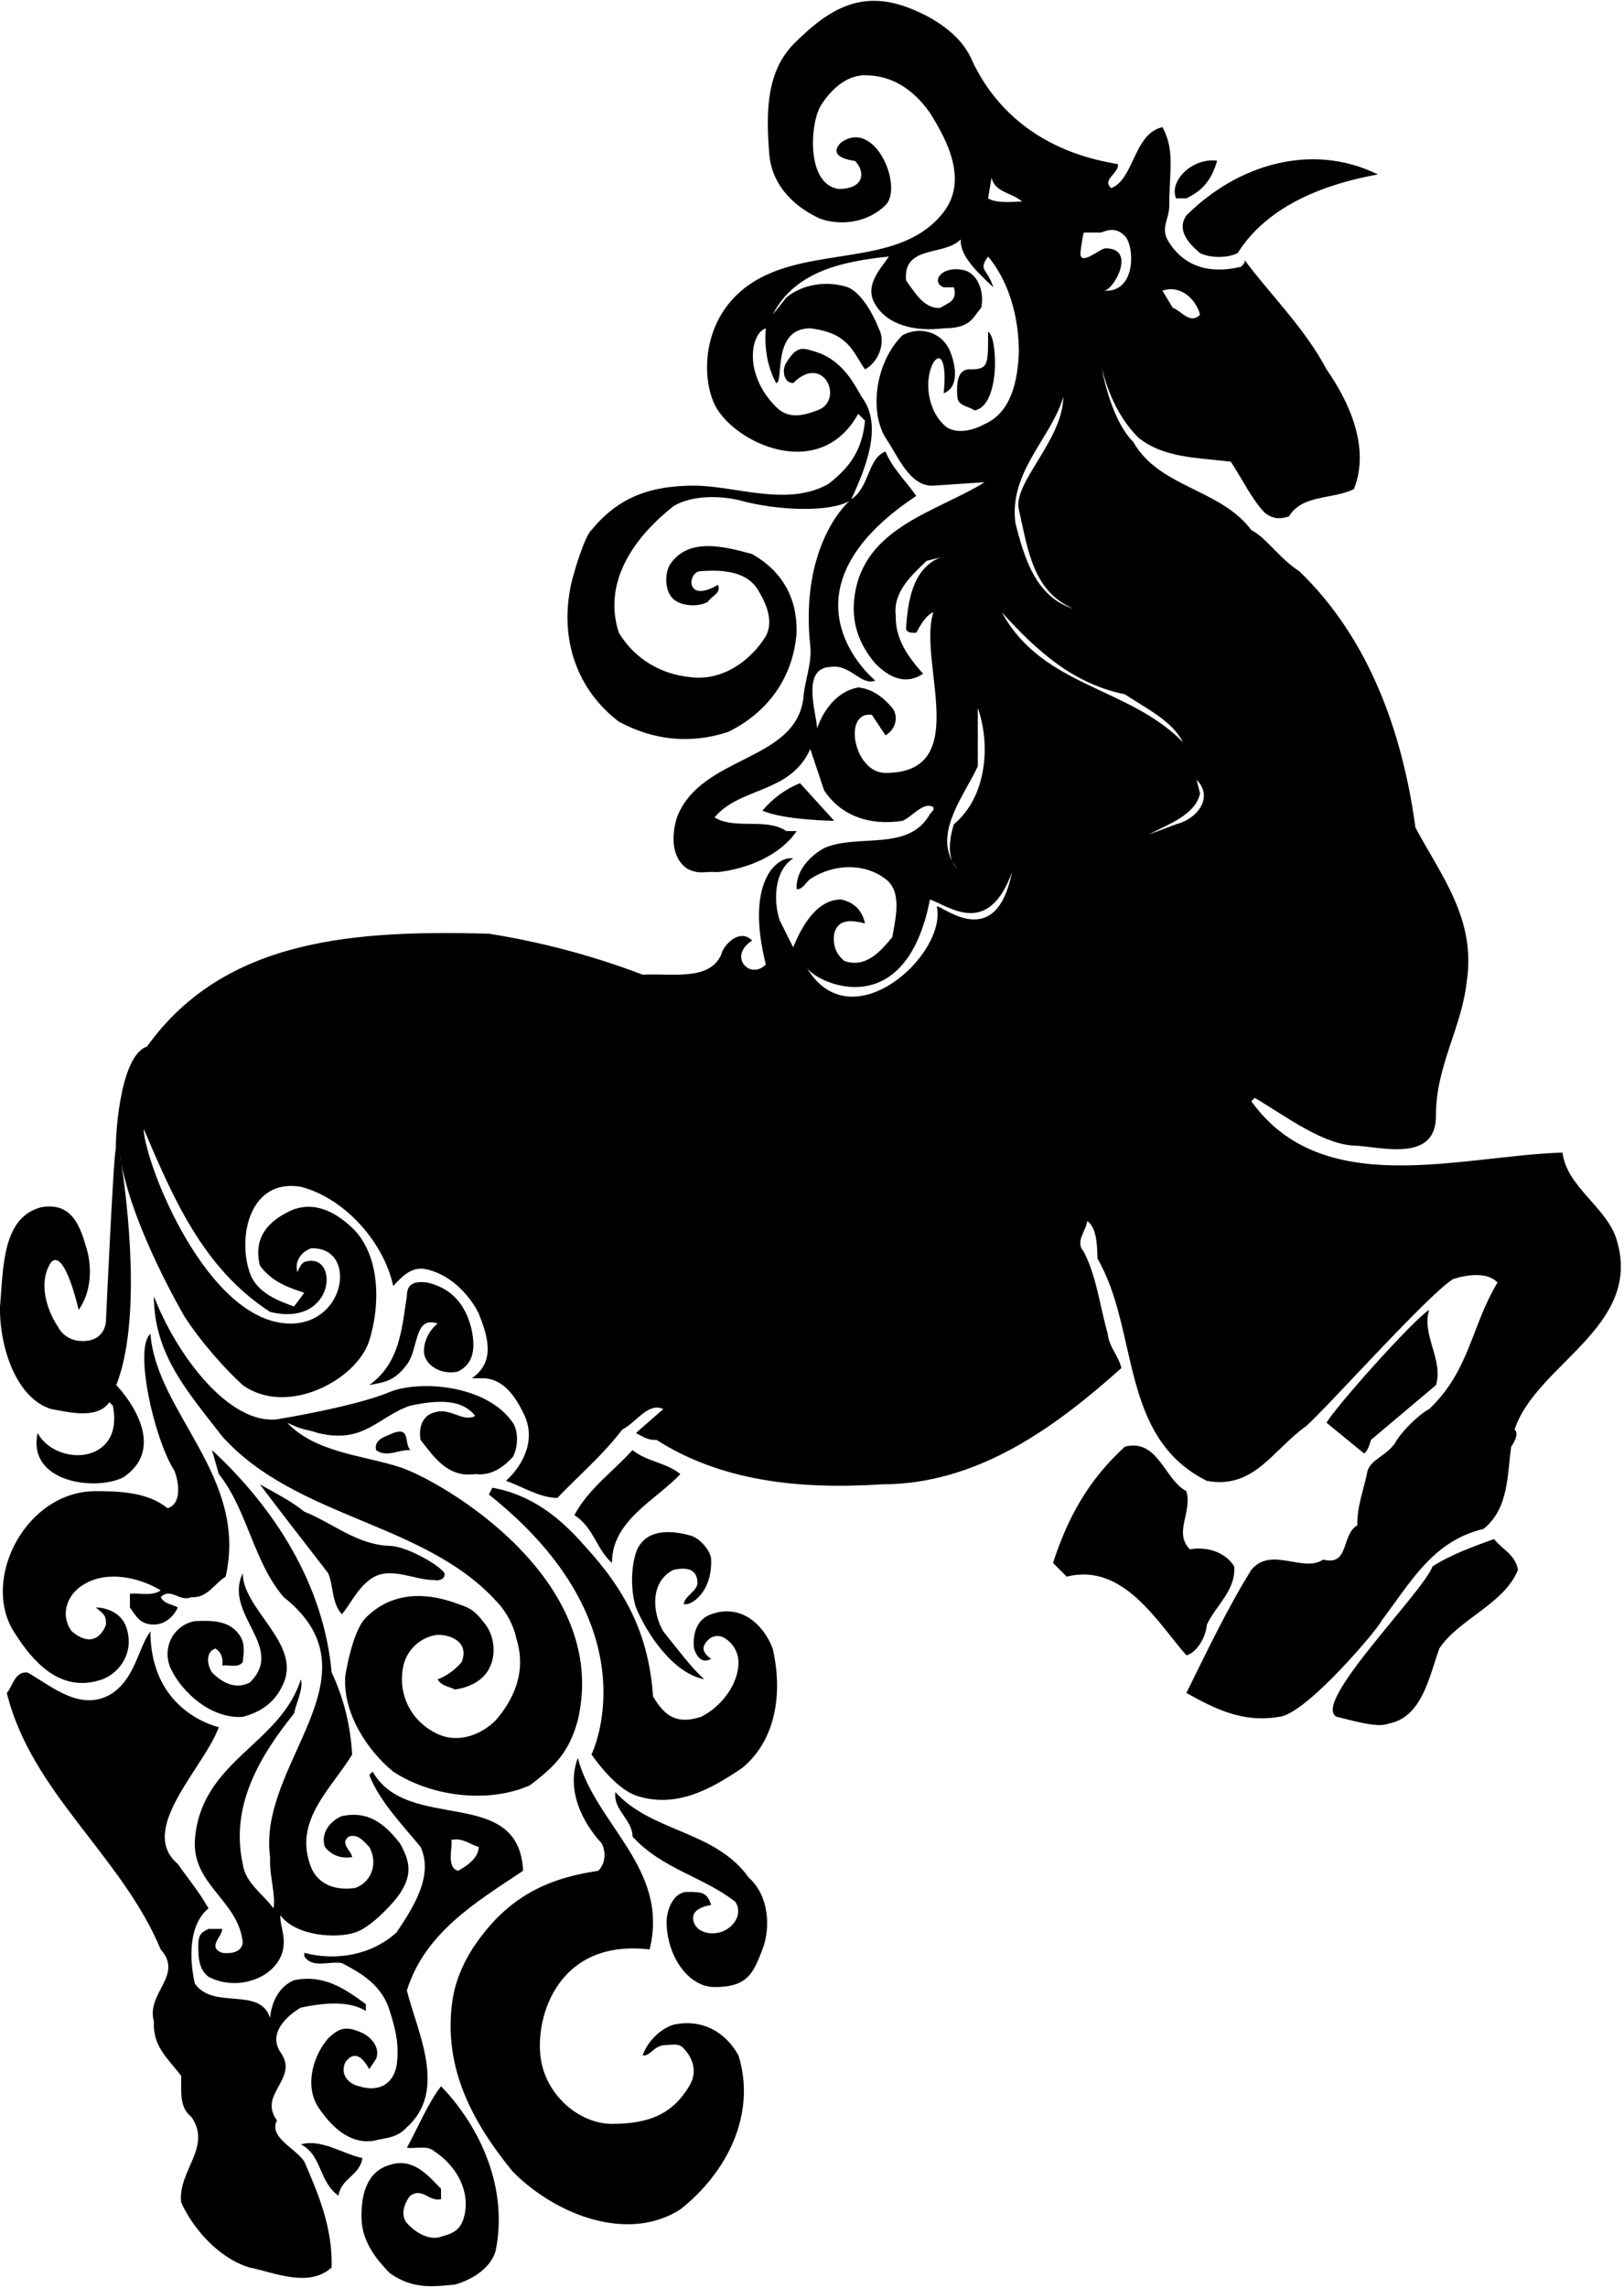 <?xml version="1.0" encoding="UTF-8"?>
<svg xmlns="http://www.w3.org/2000/svg" xmlns:xlink="http://www.w3.org/1999/xlink" width="475pt" height="669pt" viewBox="0 0 475 669" version="1.1">
<g id="surface1">
<path style=" stroke:none;fill-rule:nonzero;fill:rgb(0%,0%,0%);fill-opacity:1;" d="M 347 58 C 351.5 55.801 354.242 53 356 47 C 348.812 46 341.801 52.898 344 58 L 347 58 "/>
<path style=" stroke:none;fill-rule:nonzero;fill:rgb(0%,0%,0%);fill-opacity:1;" d="M 88 627 C 94.199 630.102 93.199 637.898 99 642 C 99.801 636.801 105.199 636.199 106 631 C 100 629.699 94 625.301 88 627 "/>
<path style=" stroke:none;fill-rule:nonzero;fill:rgb(0%,0%,0%);fill-opacity:1;" d="M 200 469 C 201.801 469.699 208.301 465.91 208 456 C 208 453.699 204.879 449.82 202 449 C 196.398 447.398 188.5 446.801 186 454 C 184.5 458.699 184.5 465.301 186 470 C 189.5 478.301 197.102 489.301 206 491 C 202.301 487.801 197.898 481.801 194 477 C 190.816 471.602 190 462.5 197 459 C 200.93 458.168 204 458.699 204 463 C 203.699 465.398 200.301 466.602 200 469 "/>
<path style=" stroke:none;fill-rule:nonzero;fill:rgb(0%,0%,0%);fill-opacity:1;" d="M 108 462 C 113.699 457.5 120.699 462 127 462 C 128.398 462.301 130.301 461.699 130 460 C 128.602 457.578 118.613 452 114 452 C 104.398 451.699 97.301 445.301 89 442 C 84.898 438.699 80.398 436.5 76 434 C 82 442 89.301 451.301 96 460 C 97.602 463.898 97 468.699 100 472 C 102.699 468.699 104.301 464.898 108 462 "/>
<path style=" stroke:none;fill-rule:nonzero;fill:rgb(0%,0%,0%);fill-opacity:1;" d="M 71 486 C 71.301 483.102 71.797 480.602 70 478 C 66.898 473.699 62 473.801 57 474 C 50.602 475.199 47.199 482 50 488 C 53.398 495 61.801 502.602 71 502 C 76.602 500.5 80.641 497.598 83 492 C 87.887 480.41 71 470.5 71 460 C 65.199 472.102 83.801 481.602 73 492 C 68.699 494.078 65 492 62 489 C 60.801 487.199 59.801 483.199 63 482 C 64.801 483.199 65.301 484.898 65 487 C 67 486.699 69.602 487.801 71 486 "/>
<path style=" stroke:none;fill-rule:nonzero;fill:rgb(0%,0%,0%);fill-opacity:1;" d="M 197 592 C 193.102 593.199 189.199 597.098 188 601 C 190.398 601.098 190.867 598.566 194 598 C 196.32 597.98 198.602 597.199 200 599 C 202 601 204.375 605.215 201.727 609.727 C 196.926 617.898 190.223 621 179 621 C 170.398 621 160.898 614.012 158.484 603.574 C 155.762 591.816 162.055 566.68 190 570 C 195.898 546.301 174.102 533.5 169 514 C 165.5 523.5 170.398 532.898 176 539 C 177.301 541.699 177.102 544.801 175 547 C 161.5 549 149.602 553.656 139.656 567.656 C 135.945 572.746 133.289 578.816 132.414 584.414 C 129.176 605.152 139.102 621.629 150 635 C 163.027 648.027 183.961 655.66 199 646 C 212.699 635.199 221.301 618.098 216 601 C 212.199 594.098 205.301 590.199 197 592 "/>
<path style=" stroke:none;fill-rule:nonzero;fill:rgb(0%,0%,0%);fill-opacity:1;" d="M 208 472 C 203.801 473.398 202.5 477.801 203 482 C 203 482 204.387 487.215 208 485 C 208 485 204.918 483.184 206 481 C 207.301 478.5 209.801 477.613 212 479 C 214.801 480.699 216 483.699 216 486 C 216 492.801 210.594 499.293 205 502 C 197.602 504.398 194.188 501.414 191 496 C 189.801 478.199 183.199 465.199 171 452 C 163.898 443.801 155.398 437 144 435 L 143 437 C 191.621 475.617 173 513 173 513 C 175.699 516.801 180.801 523.102 186 525 C 197.398 528.801 207.398 523.5 217 517 C 227.035 508.836 229 494.898 226 482 C 223.359 475.043 216.699 468.801 208 472 "/>
<path style=" stroke:none;fill-rule:nonzero;fill:rgb(0%,0%,0%);fill-opacity:1;" d="M 219 549 C 209.199 535.199 190.699 535.801 180 524 C 179.301 529.301 185 532 185 537 C 193.699 546.5 205.398 548.602 215 556 C 216.301 557.699 216.418 560.582 214 563 C 210 567 202.723 565.488 202.723 560.723 C 202.723 557.633 208 557 208 557 C 206.801 553.199 205.199 553.188 201 553.188 C 197.102 553.188 194.984 558.199 194.98 562 C 194.98 571.598 201.133 581 209 581 C 218.59 581 220.289 577.055 223 570 C 225.535 563.398 224.801 554.102 219 549 "/>
<path style=" stroke:none;fill-rule:nonzero;fill:rgb(0%,0%,0%);fill-opacity:1;" d="M 119 628 C 121.699 628.301 125 627.199 127 629 C 133 632.898 137.273 639.812 136 647 C 135.051 652.348 132.301 653 129 654 C 125.699 655.152 121.699 653 119 650 C 117 647.602 118.301 644.102 120 642 C 123.602 639.48 125.5 643.898 129 643 L 129 640 C 125.398 636.301 120.898 630.699 114 633 C 106.699 635.102 105.719 642.801 105.719 648 C 105.719 653.102 107.652 658.277 114.047 664.672 C 120.941 669.582 127.199 668.5 133 668 C 137.801 666.699 143.602 663.301 145 658 C 148.699 639.5 140.301 621.699 129 610 C 125.199 614.902 122.301 622 119 628 "/>
<path style=" stroke:none;fill-rule:nonzero;fill:rgb(0%,0%,0%);fill-opacity:1;" d="M 115 419 C 113 420 109.301 420.699 110 424 C 113.102 426.301 116.602 423.801 120 424 C 118.102 421.699 120.102 417.199 115 419 "/>
<path style=" stroke:none;fill-rule:nonzero;fill:rgb(0%,0%,0%);fill-opacity:1;" d="M 45 379 C 45.102 396.199 54.898 406.898 65 420 C 86.602 444 123.898 445 145 468 C 148 471 150.27 475.301 151 479 C 153.996 488.402 150.602 496.5 145 503 C 140.898 507.102 134.199 509.898 128 507 C 119.801 503.199 116.23 494.801 118 487 C 119.102 482.199 123.102 478.602 128 478 C 132.398 478 137.301 480.5 135 486 C 133 488.5 129.898 490.398 128 491 C 129.199 493.102 131.301 493 133 494 C 137 493.5 141.199 491.5 143 488 C 145.301 483.801 144.512 478.27 142 475 C 139.266 471.441 138.039 470.262 134 469 C 125.602 465.801 115.16 464.84 107 473 C 102.938 477.062 101 490 101 490 C 100.164 500.602 107.285 511.715 115 518 C 125.898 525.199 142.602 527.5 155 522 C 162.801 516.102 166.5 512 169 503 C 178.773 461.477 128.824 432.879 117 429 C 106.426 425.531 92.301 424.801 84 416 C 89.301 418.496 89.301 417.719 93 419 C 106.52 422.277 110.398 414.301 120 411 C 126 409.801 134.602 408.301 139 414 C 135.301 416 131.801 411.398 127 413 C 123.5 413.898 122.398 417.5 123 421 C 126.801 425.801 130.898 432.199 139 431 C 143.801 431.602 147.301 428.898 150 426 C 151.5 423.301 151.742 418.551 150 416 C 142.465 404.965 122.977 403.422 114 407 C 103.898 411.301 81 415 81 415 C 67.035 416.516 51.762 396.48 45 379 "/>
<path style=" stroke:none;fill-rule:nonzero;fill:rgb(0%,0%,0%);fill-opacity:1;" d="M 124 395 C 124 399.258 129.301 402.199 134 401 C 139 398.5 138.844 393.5 138 389 C 136.332 381.668 132.301 376.699 125 375 C 121.477 374.574 119 375.102 119 379 C 117.5 388.5 117 398.5 108 405 C 112.102 404.102 115.16 404.141 119 399 C 122.539 394.34 121 384.602 128 387 C 125.398 389.102 124 392.199 124 395 "/>
<path style=" stroke:none;fill-rule:nonzero;fill:rgb(0%,0%,0%);fill-opacity:1;" d="M 49 441 C 43.301 436.301 35 436 28 436 C 7.527 436 -5.535 461.738 4 477 C 9.387 485.617 17.602 495.398 30 491 C 35.258 488.961 39.301 482.898 37 476 C 35.766 471.934 31.801 470.102 28 470 C 30.734 472.199 31 472.453 31 475 C 31 475 28.512 483.211 21 477 C 17.445 472.199 19.5 465.898 25 463 C 31.699 459.199 40.898 461.301 47 465 C 44.602 466.801 41 465.699 38 466 L 38 470 C 39.898 472.699 41 475 45 475 C 48.391 475 50.898 472.5 52 470 C 50.301 469 48.199 469.102 47 467 C 50 464 52.398 468.5 56 467 C 60.699 467.301 62.699 463 66 461 C 72.648 431.785 45.789 413.148 44 390 C 39.133 394.168 45 420.602 51 430 C 52.301 433.199 53.301 439.699 49 441 "/>
<path style=" stroke:none;fill-rule:nonzero;fill:rgb(0%,0%,0%);fill-opacity:1;" d="M 104 565 C 109.422 563.121 116 555 116 555 C 120.699 548.824 120.219 544.68 117 539 C 112.066 532.699 107.398 529.5 100 531 C 96.699 532.398 93.699 535.801 95 540 C 97 542.5 99.699 543.5 103 543 C 102.699 541 99.301 539 102 537 C 104.801 536.102 106.301 538.398 108 540 C 110.5 544.398 109.055 550.055 104 552 C 98.5 552.898 93.102 551.199 91 546 C 85.602 532.398 96.898 523.102 103 513 C 102.5 504.398 100.5 496.398 97 489 C 94.699 463.5 80.5 441.102 62 424 L 64 431 C 72.301 441.301 74.199 456.898 83 467 C 112 490 75.199 515.602 79 543 C 78.699 548.199 80.699 553.801 80 558 C 76.898 553.699 71.801 550.699 71 545 C 67.301 528 75.898 513.602 86 501 C 86.699 497.699 88.801 493.699 88 491 C 82 510.199 58.727 514.699 57 538 C 56.199 551.199 69.801 555.699 71 568 C 70.699 570.902 67.5 571.301 65 571 C 60.5 569.301 65 566.301 65 564 L 61 564 C 58.602 565.102 58 565.898 58 569 C 58 572.199 58.102 575.801 61 578 C 68.199 581.754 77.164 579.363 81 574 C 85 568.465 81.699 563.398 82 560 C 86.602 566.199 98.578 566.879 104 565 "/>
<path style=" stroke:none;fill-rule:nonzero;fill:rgb(0%,0%,0%);fill-opacity:1;" d="M 351 74 C 354 75.5 359 75.5 362 74 C 372.18 57.727 392.977 52.852 403 51 C 383.699 41.5 361.898 48.102 347 63 C 344.102 67.199 347.602 71.199 351 74 "/>
<path style=" stroke:none;fill-rule:nonzero;fill:rgb(0%,0%,0%);fill-opacity:1;" d="M 153 547 C 151.801 521.801 119.301 536.199 109 518 L 108 519 C 111.102 526.801 117.398 533.199 123 540 C 126.898 548.398 120.898 557.699 116 565 C 108.898 571.5 98.602 573.5 89 571 L 89 572 C 91.398 575.699 96.301 573.301 100 574 C 106.199 577.199 111.852 580.746 114 588 C 115.891 593.91 116.805 598.395 116 604 C 114.934 609.434 110.801 611.801 105 610 C 101.91 609.289 99.398 606.598 101 603 C 103.301 599.805 105.699 600.797 108 605 L 110 602 C 111.273 598.902 108.801 595.402 105 594 C 102 592.863 99.699 592.301 96 596 C 92 600.5 88.855 609.301 93 616 C 96.602 621.398 101.898 626.898 109 626 C 113.102 625 116 625.199 119 622 C 131 611.199 122 594.098 119 582 C 124.301 565.199 138.699 556.5 153 547 Z M 132 538 C 135.301 537.199 137.301 539.301 140 540 C 140.102 543.199 136.398 545.699 134 547 C 130.398 546.102 132.5 539.801 132 538 "/>
<path style=" stroke:none;fill-rule:nonzero;fill:rgb(0%,0%,0%);fill-opacity:1;" d="M 81 620 C 75.301 612.098 87.699 607.902 82 600 C 78.398 594.598 83.699 589.5 88 587 C 93.699 585.801 101.898 584.699 107 588 L 107 586 C 100.898 581.5 94.699 577.199 86 579 C 81.5 580.902 79.398 585.5 79 590 C 75.898 580.699 62.5 587.801 57 580 C 55.301 572.699 55.199 562.602 61 558 C 58 552.801 55 549.301 52 545 C 40.059 534.941 59.684 516.898 64 505 C 64 505 44 500.82 44 477 C 40.301 482.102 39.699 490.199 33 495 C 23.898 500.898 15.398 493.199 8 489 C 4.199 488.801 3.898 492.801 2 495 C 9.102 524.102 35.602 542.602 47 570 C 53.801 577.598 42.699 582.699 45 591 C 44.699 598.5 48.801 601.402 53 607 C 53.102 611.402 52.301 616.098 56 619 C 62.102 627.801 51.898 634.801 53 644 C 56.5 651.699 64 660.301 73 663 C 80.398 664.5 90.301 669 97 663 C 97.301 651.398 93.199 641.699 89 632 C 86.301 628 78.5 624.898 81 620 "/>
<path style=" stroke:none;fill-rule:nonzero;fill:rgb(0%,0%,0%);fill-opacity:1;" d="M 434 447 C 441.301 440.898 440.801 431.602 442 423 C 443 421.602 444.301 419.102 443 418 C 449.199 399 480.199 388.102 473 363 C 470.398 353.199 458.301 347.301 457 337 C 426.699 338 386.801 351 366 322 L 367 321 C 376.602 326.699 387.398 335 397 335 C 405.398 335.699 420.199 339.5 420 326 C 420 311.699 427.5 300.602 429 287 C 431.801 268.801 421.5 256 414 242 C 410.199 213.898 400.301 186.5 380 167 C 374.301 163.398 370.5 157.301 366 155 C 357 142.898 339.082 142.637 331.48 129.234 C 324.68 122.434 322.285 107.715 322.285 107.715 C 324.336 115.934 327.875 122.875 333 128 C 340.5 134 350.5 133.801 360 135 C 363.301 140 366.199 146.102 370 150 C 372.301 151.699 374.199 151.898 377 151 C 380.898 144.5 389.801 146.102 396 143 C 400.898 130.699 394.398 117.199 388 108 C 381.5 95.801 372 86.699 364 76 C 364.301 76.898 363.5 77.398 363 78 C 355.5 79.801 347.312 79.094 342 71 C 339.137 66.637 342 64.5 342 60 C 342 50.023 343.699 43.887 340 37.188 C 331.602 38.988 331.699 52.5 325 55 C 322.199 52.5 327.301 50.699 327 48 C 322.406 47.051 296.176 43.863 284 17 C 280.781 9.906 272.789 4.812 265 2 C 250.809 -3.121 241.34 3.66 232 13 C 224 21.301 224.078 33.336 225 45 C 225.82 55.422 234 61.32 240 64 C 246.602 66.199 254.102 64.801 259 60 C 264.289 54.711 255.996 34.492 245.98 41.68 C 241.441 46.223 250.062 47.043 250.062 47.043 C 253.07 50.051 253.043 55.25 245.25 55.25 C 235.84 53.875 236.867 36.398 240 31 C 242.801 26.5 247.297 22 253 22 C 260.398 22 266.906 25.715 272 33 C 276.77 40.629 283.301 52.5 276 62 C 264.5 77 242 72.617 225 80 C 204.004 89.051 204.578 111.953 210 120 C 217.328 130.875 240.461 140.148 251 121 L 253 123 C 252.199 131.301 248.895 136.406 242.293 141.508 C 230.293 148.309 215 142 203 142 C 190.219 142 180.801 145.398 173 155 C 171 156.699 167.699 167.699 167 171 C 163.602 187.02 168.801 201.699 181 211 C 191 216.398 201.801 217.699 213 214 C 224.801 208.199 232 197.898 233 185 C 233.199 174.898 228.898 167.102 220 162 C 211.898 159.801 201.398 157 196 165 C 194.5 167.398 194.5 171.602 196 174 C 197.898 177.301 203.898 177.699 207 176 C 208 174.301 211.102 173.5 210 171 C 200.266 176.734 201.047 167 205 167 C 211.699 166.5 218.801 167.102 222 173 C 224.199 176.699 226.301 181.699 224 186 C 219.699 193 211.5 199.199 202 198 C 193.5 197.199 185.699 192.801 181 185 C 176 169.602 186.301 156.398 197 148 C 202.199 144.801 210.301 144.906 216 146.207 C 227.77 149.477 242.863 149.766 248.465 146.465 C 248.465 146.465 233.785 158.891 237 189 C 237.535 194.02 235.215 199.602 235 204 C 232.762 222.898 205 220.699 198 239 C 196.5 243.801 196.102 250.602 201 254 C 204.602 255.801 205.801 254.699 210 255 C 218.898 254 228.301 250 233 243 L 230 243 C 224.102 239 215 242.699 209 239 C 216.5 230 231.199 232.102 237 219 L 241 231 C 245.898 238.602 254.5 241.5 264 240 C 267 238.699 270 234.301 273 236 C 273.301 236.898 272.5 237.398 272 238 C 265.801 249.199 250.898 243.602 241 248 C 236.699 250.398 232.699 254.801 233 260 C 234.801 260.102 235.699 258 237 257 C 243.602 252.699 252.5 252.102 259 257 C 264.102 260.801 261.801 268.898 261 274 C 257.801 277.801 253.5 283.199 247 281 C 244.5 279 243.5 276.301 244 273 C 245.102 268.398 249.5 269.102 253 270 C 252.199 266.199 249.801 263.801 246 263 C 238.699 263 234.301 271.301 232 277 L 228 269 C 226.102 262.898 226.602 254.398 232 251 C 227.301 250.199 217.867 257.742 224 282 C 219.375 286.723 212.781 279.617 220 275 C 216.082 271.082 211.301 276.898 211 279 C 207.602 287 196.301 284.5 188 285 C 173.602 279.5 158.602 275.5 143 273 C 104.699 272 65.898 274 43 306 C 34.801 308.699 33.699 333.801 33.898 336 C 33.301 335.5 31 386 31 386 C 31 386 31.133 392.117 24.164 392.117 C 18.836 392.117 17 388 17 388 C 13.5 382.801 11.102 374.699 15 369 C 19 365 23 383 23 383 C 26.699 377.898 27.164 370.301 25 364 C 23.098 357.301 20.199 351.5 12 353 C 0.5 356 1 371.102 0 382 C -0.199 394.199 4.949 408.977 15 412 C 20 412.801 28.199 415.199 32 410 L 33 411 C 36.488 428.219 16.453 429.012 11 419 C 7.926 433.574 28 436 36 432 C 50.473 422.367 34.602 405.5 34 405 C 41.523 386.023 37.168 351.262 35.535 340.363 C 35.32 339.223 35.137 338.098 35 337 C 35 337 35.215 338.227 35.535 340.363 C 39.246 359.984 54 385 54 385 C 58.602 392.102 65.5 400 71 405 C 84.094 414.332 104.398 403.422 108 392 C 111.156 381.984 111.301 368.199 104 360 C 99 354.801 92.199 350.801 85 354 C 78.602 357 74 361.699 76 370 C 79.5 374.801 84.199 376.398 89 378 L 86 382 C 81.602 380.398 75.07 378.137 73 372 C 69.418 361.367 73.184 344.508 88 347 C 101.301 350.5 112.398 363.699 115 376 C 117.602 373.301 120.102 370.5 124 371 C 130.801 372.102 136.898 377.801 140 384 C 142.613 390.602 145.102 398.102 138 403 L 142 403 C 147.5 403.602 150.684 408.316 153 413 C 156.895 420.398 153.5 427.898 148 433 C 153 434.699 157.398 437.801 163 438 C 170 430.699 176.102 425.699 182 418 C 186 416 189.602 409.898 194 412 L 186 419 C 187.898 420 189.602 421.199 192 421 C 210.801 433 233.5 435.602 258 434 C 286 434 308.801 417.199 328 400 C 327.199 396.5 324.301 393.699 324 390 C 321.699 382 320.801 373.398 317 366 C 314.301 363 317.699 360 318 357 C 320.801 359 320.898 364 321 368 C 333.199 389 327.301 420.199 353 433 C 366.801 435.5 372.199 424 382 417 C 387.594 412.199 417.898 378.301 425 374 C 428.699 372.801 434.898 371.699 438 375 C 430.301 387.801 429.801 400.898 418 412 C 414.801 413.699 409.699 418.801 408 422 C 405.5 425.602 401.102 426.699 400 430 C 399 435.301 396.898 440.199 397 446 C 392.199 448.699 394.801 458 387 456 C 381.301 460 371.801 452 366 459 C 358.801 470.602 353 482.898 347 495 C 355.102 499.5 363.301 503.801 374 502 C 382 501.5 404 475.102 404 474 C 412.898 462.199 419.102 450.602 434 447 Z M 351 92 C 348.102 95 345.602 90.898 343 90 L 340 85 C 345.398 83.102 349.898 87.699 351 92 Z M 79 383.586 C 98.379 388.348 99.371 365.535 89 369 C 87.801 369.602 87 372 87 372 C 86 368.699 88.301 365.898 91 365 C 104.527 364.5 101.355 387 85 387 C 60.688 387 42.301 340.199 42 330 C 50.5 349.898 59.301 370.887 79 383.586 Z M 317 68 L 322 68 C 325 66.801 326.918 66.918 329 69 C 331.91 71.91 332.379 85.602 323 85 C 325.898 84.602 332.449 72.613 323.387 72.613 C 321.66 72.613 316 78.012 316 74 C 316 74 316.5 69.5 317 68 Z M 298 149 C 300.602 160.164 301.898 172.898 314 178 C 302.801 174.602 299.5 162.699 297 153 C 295 137.898 307.602 128 311 116 C 310.898 128.699 296.18 141.176 298 149 Z M 290 52 C 291.199 56.5 296.199 56.301 299 59 C 298.699 58.699 291.699 59.801 289 58 Z M 259 226 C 249.707 226 246.367 207.898 255 209 L 259 215 C 262 213.301 262.898 209.5 261 207 C 258.199 203.699 255 201.398 251 201 C 242.004 202.699 239 213 239 213 C 238.801 208.5 234.199 195.199 243 195 C 248.699 194.102 251.801 200.602 256 199 C 250.199 194 229.324 170.66 268 145 C 265 140.699 260.898 136.801 259 132 C 253.699 134.102 254.5 142.199 249 146 C 253 137.199 258.5 124.5 252 116 C 250.199 112.93 246.719 105.578 239 103 C 234.754 101.711 233.254 100.848 230 106 C 228.547 108.301 229.301 112 232 112 C 241 103 247.137 117.297 239 120 C 234.602 121.699 230.48 122.48 227 119 C 217.215 109.215 219.664 97.301 224 96 C 223.5 102 224.5 107.301 227 112 C 229.422 112 225.57 96 237 96 C 248.164 97.398 249.199 102.5 253 108 C 257.047 105.848 259.203 100 257 96 C 257 96 253.387 86.312 248 84 C 242 82 234.801 83 230 87 L 226 92 C 232.602 79.102 246.898 76.398 260 75 C 257.602 78.602 252.602 83.5 256 89 C 259.699 95.199 267.801 97 276 96 C 284.109 96 284.5 92.699 287 90 C 288 85.199 285.898 80 282 79 C 275.383 77.496 272.102 82.398 276 84 L 279 84 C 280.102 87.898 277.5 88.5 275 90 C 270.301 90.5 267.301 85.102 265 82 C 264.102 71.5 276.102 75 281 70 C 280.699 75 286.328 80 290.527 84 C 288.723 78.27 286 79.199 289 75 C 295 82.199 298 92.398 298 103 C 297.699 111.199 295.801 120.602 288 124 C 284.898 125.699 280.398 127 277 125 C 271.199 120.5 270.188 111.188 273 106 C 275.5 102.402 276.898 107.004 276 115 C 282.039 112.66 278 103 278 103 C 275.812 97.188 269.301 95.199 264 98 C 256.301 105.5 254.055 119.797 259 128 C 262.602 133.199 266 142.344 273 142 L 288 141 C 273.898 149.699 252.898 154.102 250 174 C 248.801 182 251.301 188.398 256 194 C 259.945 197.945 264.699 200.5 270 197 C 265.602 192.102 261.801 186.801 262 180 C 261.102 173 266.898 168 271 164 L 275 163 C 266.898 166.301 265.5 175.801 265 184 C 265.602 185.199 266.898 185 268 185 C 269.199 182.801 270.801 179.898 273 179 C 268.301 193.398 284.785 226 259 226 Z M 280 254 C 279.352 253.391 278.875 252.656 278.535 251.848 C 273.488 242.656 282.57 231.781 286 224 L 286 207 C 289.699 217.5 288.801 232.801 279 241 C 278.035 243.973 277.145 248.551 278.535 251.848 C 278.934 252.574 279.41 253.297 280 254 Z M 274 265 C 277.117 279.117 248.938 304.73 236 283 C 239.102 287.602 264.855 299.594 272 263 C 277.398 264.801 288.988 274.434 296 255 C 291.301 278.539 275.801 264.898 274 265 Z M 293 179 C 303.5 190.602 314.102 200 329 203 C 335 207 342.801 210.699 346 217 C 329.898 200.602 305 201 293 179 Z M 344 241 L 336 244 C 341.398 241.102 349.602 238.398 351 232 L 350 228 C 355 233 350.398 239.398 344 241 "/>
<path style=" stroke:none;fill-rule:nonzero;fill:rgb(0%,0%,0%);fill-opacity:1;" d="M 168 443 C 173.801 446.801 174.301 452.801 179 457 C 178.898 444.602 191.898 438.602 199 431 C 194.801 427.602 189.199 427.398 185 424 C 179.301 430.301 172.199 435.199 168 443 "/>
<path style=" stroke:none;fill-rule:nonzero;fill:rgb(0%,0%,0%);fill-opacity:1;" d="M 437 450 C 430.801 452.199 423.898 454.801 419 458 C 416.164 465.699 383.164 498.336 391 502 C 393 502.301 402.699 505.5 406 504 C 416 502.199 418 490.199 421 482 C 426.5 473.5 440 469 444 459 C 443.199 454.5 439.301 453 437 450 "/>
<path style=" stroke:none;fill-rule:nonzero;fill:rgb(0%,0%,0%);fill-opacity:1;" d="M 388 416 L 399 425 C 400.301 423.898 400.5 422.398 401 421 L 420 405 C 422.301 397.699 415.699 390.301 418 383 C 413.102 386.133 390.492 411.516 388 416 "/>
<path style=" stroke:none;fill-rule:nonzero;fill:rgb(0%,0%,0%);fill-opacity:1;" d="M 234 229 C 229.898 230.602 226.199 233.301 223 237 C 229 239.801 244 240 244 240 L 234 229 "/>
<path style=" stroke:none;fill-rule:nonzero;fill:rgb(0%,0%,0%);fill-opacity:1;" d="M 353 475 C 355.699 469.301 361.5 465 361 458 C 358.5 454 353.398 452.102 348 453 C 343.199 448 348.801 442.301 347 436 C 340.602 432.699 338.699 420.5 329 423 C 318.301 432.801 312.301 443.699 308 457 L 312 461 C 328.602 456.801 338.699 474.602 347 484 C 350.102 483.199 352.699 478.699 353 475 "/>
<path style=" stroke:none;fill-rule:nonzero;fill:rgb(0%,0%,0%);fill-opacity:1;" d="M 285 120 C 292.699 118.801 291.801 98.199 289 97 C 289 106.25 289.246 108 284 108 C 279.699 107.699 279.801 112.699 280 116 C 280.199 118.801 283.301 118.699 285 120 "/>
</g>
</svg>
